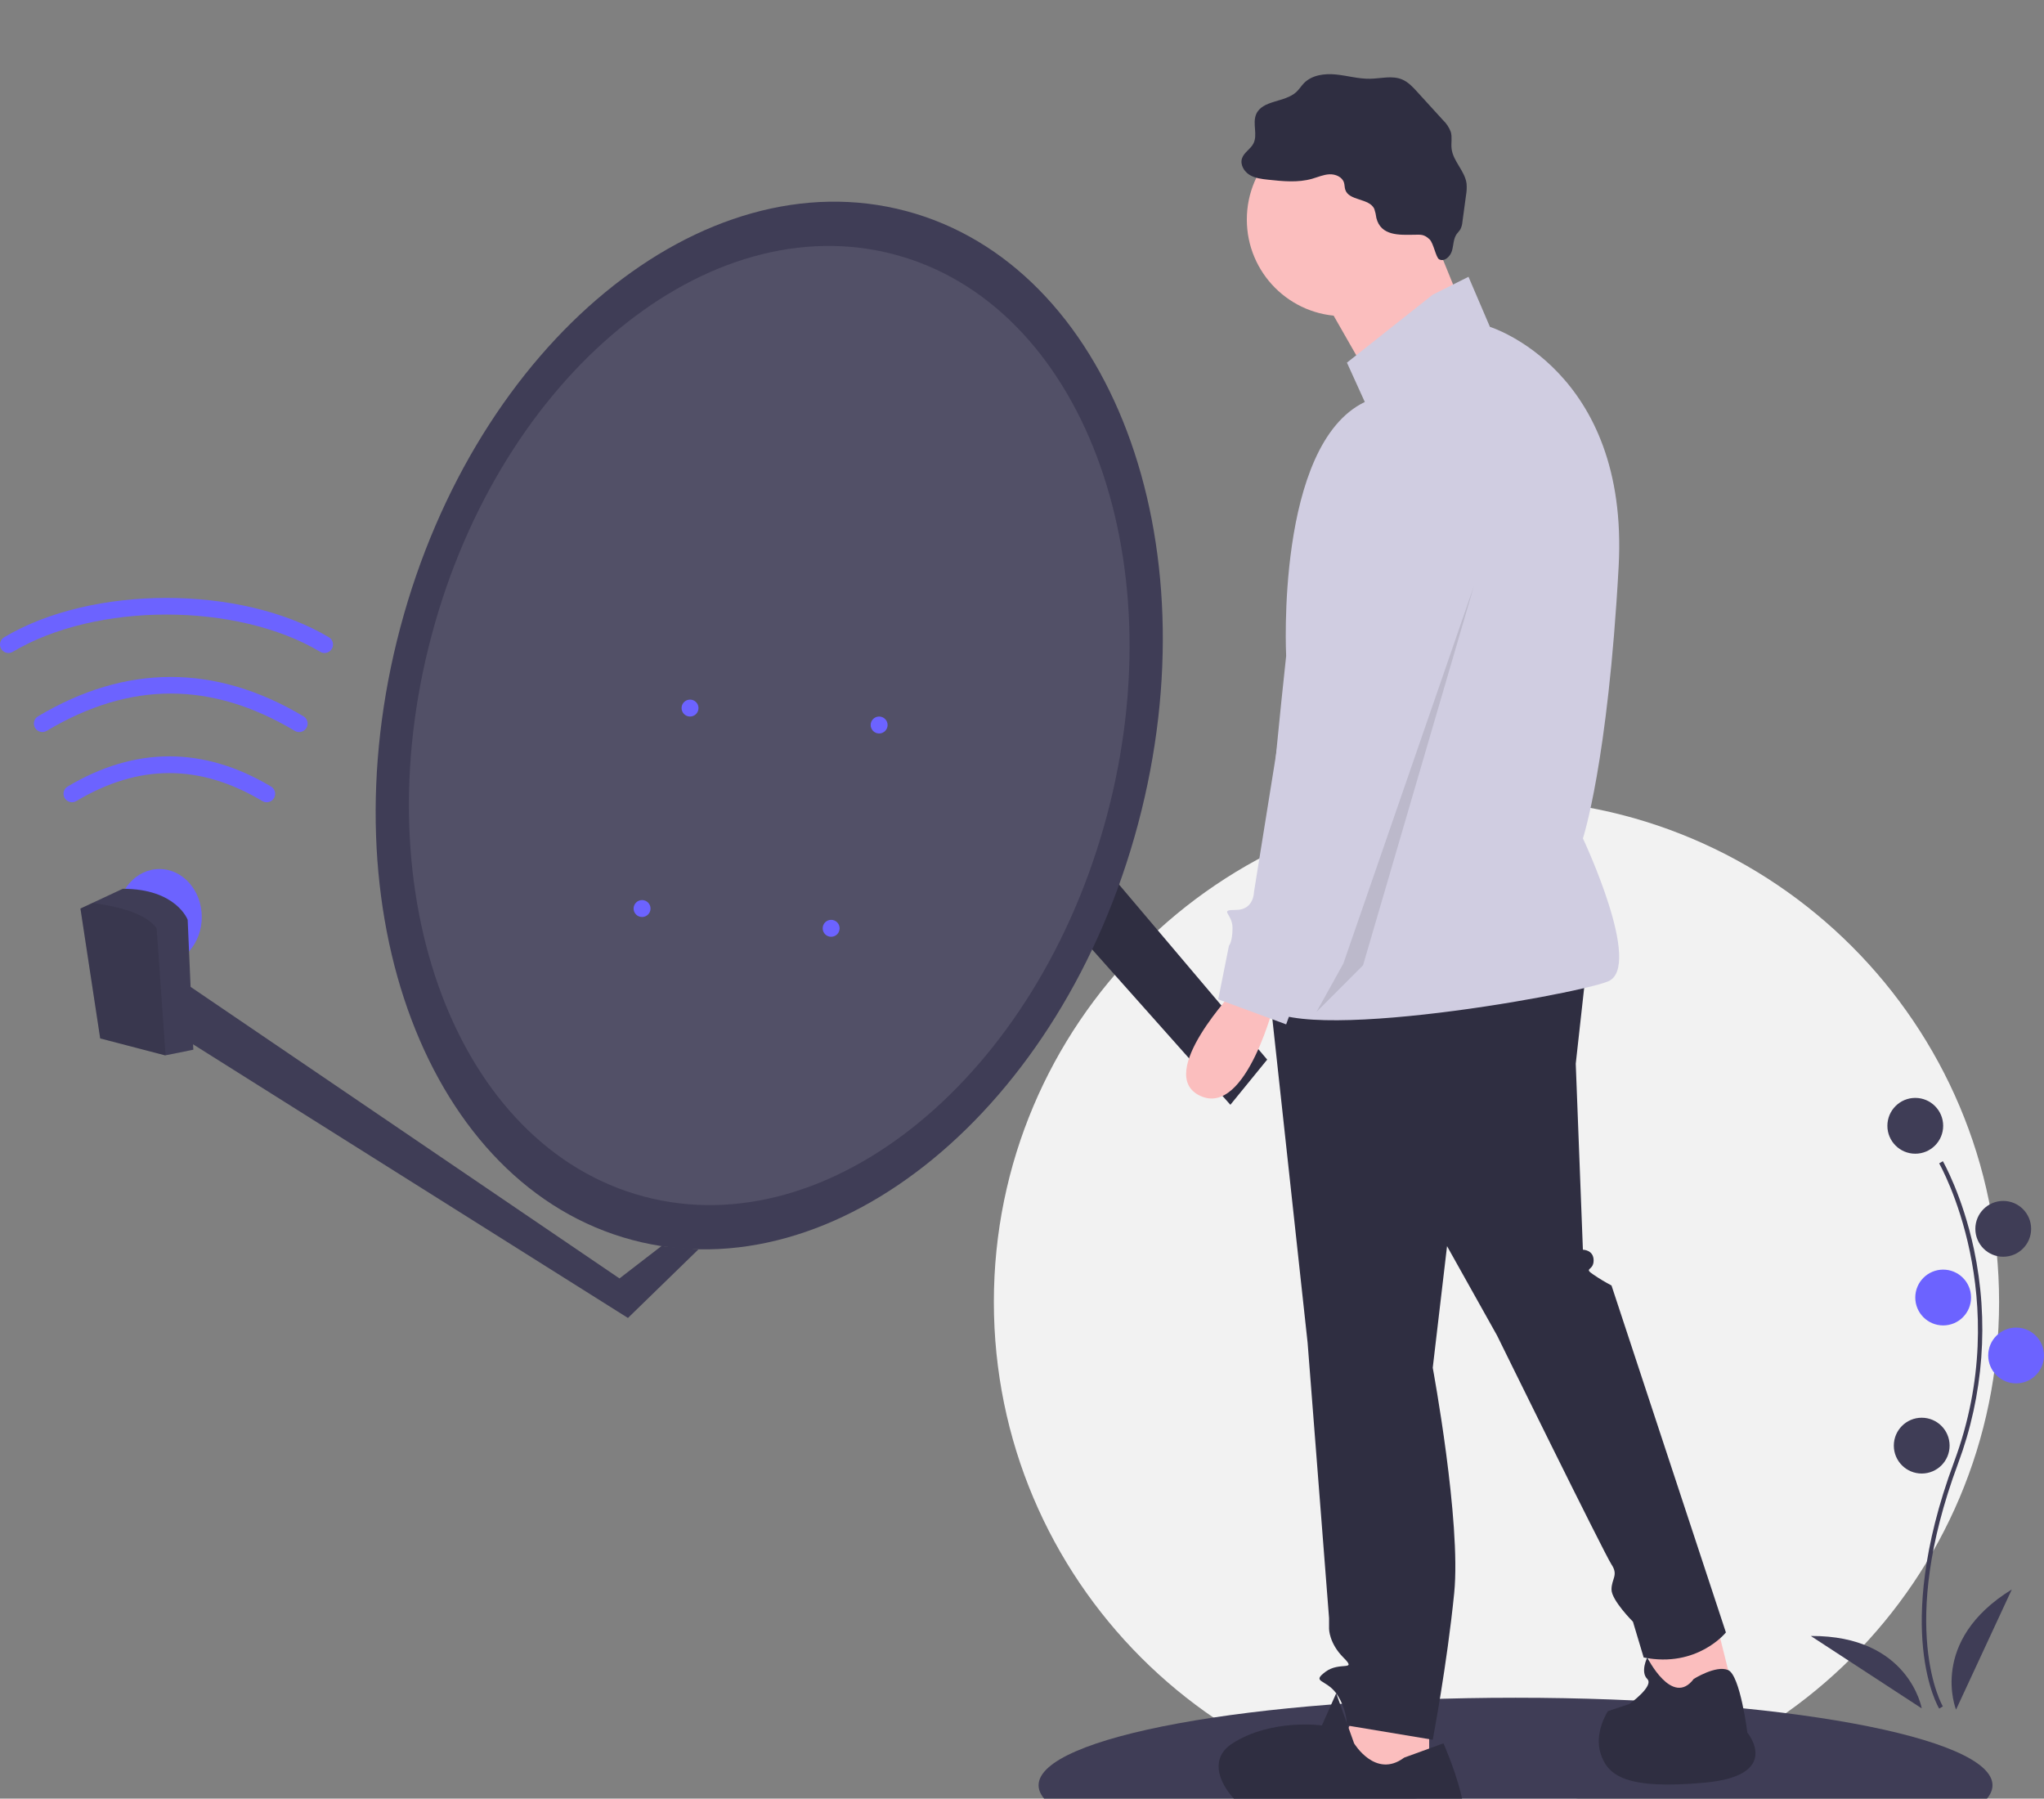 <svg width="441" height="388" viewBox="0 0 441 388" fill="none" xmlns="http://www.w3.org/2000/svg">
<rect x="0" y="0" width="441" height="388" fill="#808080" stroke="none"/>
<g clip-path="url(#clip0)">
<path d="M322.87 389.337C382.76 389.337 431.311 340.771 431.311 280.861C431.311 220.951 382.76 172.385 322.87 172.385C262.98 172.385 214.429 220.951 214.429 280.861C214.429 340.771 262.98 389.337 322.87 389.337Z" fill="#F2F2F2"/>
<path d="M326.984 404C383.817 404 429.889 395.546 429.889 385.118C429.889 374.689 383.817 366.235 326.984 366.235C270.15 366.235 224.078 374.689 224.078 385.118C224.078 395.546 270.15 404 326.984 404Z" fill="#3F3D56"/>
<path d="M418.387 368.582C418.281 368.408 415.776 364.224 414.908 355.537C414.111 347.567 414.623 334.133 421.588 315.393C434.783 279.892 418.547 251.248 418.381 250.963L419.182 250.498C419.224 250.57 423.414 257.874 425.889 269.503C429.159 284.92 427.968 300.951 422.456 315.716C409.284 351.156 419.077 367.934 419.177 368.099L418.387 368.582Z" fill="#3F3D56"/>
<path d="M413.227 248.878C416.551 248.878 419.245 246.183 419.245 242.859C419.245 239.534 416.551 236.839 413.227 236.839C409.904 236.839 407.21 239.534 407.21 242.859C407.21 246.183 409.904 248.878 413.227 248.878Z" fill="#3F3D56"/>
<path d="M432.205 271.104C435.529 271.104 438.223 268.409 438.223 265.084C438.223 261.76 435.529 259.065 432.205 259.065C428.882 259.065 426.188 261.76 426.188 265.084C426.188 268.409 428.882 271.104 432.205 271.104Z" fill="#3F3D56"/>
<path d="M419.244 285.921C422.568 285.921 425.262 283.226 425.262 279.901C425.262 276.577 422.568 273.882 419.244 273.882C415.921 273.882 413.227 276.577 413.227 279.901C413.227 283.226 415.921 285.921 419.244 285.921Z" fill="#6C63FF"/>
<path d="M434.982 298.423C438.306 298.423 441 295.728 441 292.403C441 289.079 438.306 286.384 434.982 286.384C431.659 286.384 428.965 289.079 428.965 292.403C428.965 295.728 431.659 298.423 434.982 298.423Z" fill="#6C63FF"/>
<path d="M414.616 317.87C417.939 317.87 420.634 315.175 420.634 311.85C420.634 308.526 417.939 305.831 414.616 305.831C411.293 305.831 408.599 308.526 408.599 311.85C408.599 315.175 411.293 317.87 414.616 317.87Z" fill="#3F3D56"/>
<path d="M422.022 368.803C422.022 368.803 416.004 353.986 434.057 342.874L422.022 368.803Z" fill="#3F3D56"/>
<path d="M414.621 368.534C414.621 368.534 411.883 352.778 390.687 352.913L414.621 368.534Z" fill="#3F3D56"/>
<path d="M38.666 211.218L133.656 275.783L142.701 268.809L150.705 269.503L135.483 284.311L38.666 223.4V211.218Z" fill="#3F3D56"/>
<path d="M233.187 181.068L273.4 228.578L265.457 238.323L218.294 185.331L233.187 181.068Z" fill="#2F2E41"/>
<path d="M34.404 208.173C39.448 208.173 43.537 203.537 43.537 197.818C43.537 192.099 39.448 187.463 34.404 187.463C29.359 187.463 25.27 192.099 25.27 197.818C25.27 203.537 29.359 208.173 34.404 208.173Z" fill="#6C63FF"/>
<path d="M245.546 177.723C261.873 116.432 239.48 57.249 195.529 45.533C151.578 33.818 102.713 74.006 86.386 135.297C70.059 196.588 92.452 255.771 136.403 267.486C180.354 279.202 229.219 239.014 245.546 177.723Z" fill="#3F3D56"/>
<path opacity="0.1" d="M238.823 175.931C253.771 119.819 233.27 65.636 193.032 54.911C152.795 44.185 108.059 80.978 93.111 137.09C78.163 193.202 98.664 247.384 138.901 258.11C179.139 268.836 223.875 232.043 238.823 175.931Z" fill="white"/>
<path d="M148.878 154.571C149.887 154.571 150.705 153.753 150.705 152.744C150.705 151.735 149.887 150.917 148.878 150.917C147.869 150.917 147.051 151.735 147.051 152.744C147.051 153.753 147.869 154.571 148.878 154.571Z" fill="#6C63FF"/>
<path d="M138.527 197.818C139.536 197.818 140.354 197 140.354 195.991C140.354 194.981 139.536 194.163 138.527 194.163C137.518 194.163 136.7 194.981 136.7 195.991C136.7 197 137.518 197.818 138.527 197.818Z" fill="#6C63FF"/>
<path d="M189.675 158.226C190.684 158.226 191.502 157.408 191.502 156.399C191.502 155.39 190.684 154.571 189.675 154.571C188.666 154.571 187.848 155.39 187.848 156.399C187.848 157.408 188.666 158.226 189.675 158.226Z" fill="#6C63FF"/>
<path d="M179.324 202.082C180.333 202.082 181.151 201.264 181.151 200.254C181.151 199.245 180.333 198.427 179.324 198.427C178.315 198.427 177.497 199.245 177.497 200.254C177.497 201.264 178.315 202.082 179.324 202.082Z" fill="#6C63FF"/>
<path d="M41.71 226.446L35.719 227.646L35.621 227.664L21.616 224.009L17.354 195.991L19.936 194.784L26.488 191.727C38.057 191.727 40.492 198.427 40.492 198.427L41.71 226.446Z" fill="#3F3D56"/>
<path opacity="0.1" d="M35.719 227.646L35.621 227.664L21.616 224.009L17.354 195.991L19.936 194.785C25.276 195.491 31.523 197.008 33.794 200.254L35.719 227.646Z" fill="black"/>
<path d="M64.543 157.922C64.214 157.922 63.892 157.833 63.61 157.664C45.596 146.928 28.082 146.928 10.069 157.664C9.653 157.911 9.156 157.983 8.687 157.863C8.218 157.744 7.816 157.443 7.568 157.028C7.32 156.612 7.248 156.115 7.366 155.645C7.484 155.176 7.784 154.773 8.199 154.524C27.204 143.198 46.475 143.198 65.48 154.524C65.823 154.729 66.09 155.041 66.24 155.413C66.389 155.784 66.412 156.194 66.306 156.58C66.199 156.966 65.969 157.306 65.651 157.549C65.332 157.791 64.943 157.922 64.543 157.922H64.543Z" fill="#6C63FF"/>
<path d="M57.541 173.065C57.212 173.065 56.889 172.976 56.607 172.807C43.101 164.758 29.969 164.758 16.463 172.807C16.047 173.054 15.55 173.126 15.081 173.007C14.612 172.887 14.209 172.587 13.962 172.171C13.714 171.755 13.641 171.258 13.76 170.789C13.878 170.32 14.178 169.916 14.593 169.668C29.153 160.99 43.917 160.99 58.477 169.668C58.821 169.873 59.088 170.185 59.237 170.556C59.386 170.928 59.41 171.338 59.303 171.724C59.197 172.109 58.967 172.45 58.648 172.692C58.33 172.934 57.941 173.066 57.541 173.065Z" fill="#6C63FF"/>
<path d="M70.023 140.867C69.694 140.867 69.372 140.778 69.09 140.609C51.113 129.895 20.738 129.895 2.762 140.609C2.556 140.732 2.328 140.814 2.09 140.849C1.852 140.884 1.61 140.872 1.377 140.813C1.144 140.754 0.925 140.65 0.733 140.507C0.54 140.363 0.377 140.183 0.255 139.976C0.132 139.77 0.051 139.541 0.016 139.304C-0.018 139.066 -0.006 138.824 0.053 138.591C0.113 138.358 0.217 138.139 0.361 137.947C0.505 137.754 0.685 137.592 0.892 137.469C19.882 126.152 51.969 126.152 70.96 137.469C71.303 137.674 71.57 137.986 71.719 138.358C71.869 138.729 71.892 139.139 71.785 139.525C71.679 139.911 71.449 140.251 71.13 140.494C70.812 140.736 70.423 140.867 70.023 140.867H70.023Z" fill="#6C63FF"/>
<path d="M370.056 349.066L373.913 364.498L356.943 369.128L355.4 352.924L370.056 349.066Z" fill="#FBBEBE"/>
<path d="M308.347 368.356V383.017L291.377 386.103L288.292 378.387L294.462 365.27L308.347 368.356Z" fill="#FBBEBE"/>
<path d="M342.287 208.631L339.973 229.465L341.516 269.589C341.516 269.589 343.83 269.589 343.83 271.904C343.83 274.219 341.516 273.447 343.83 274.99C345.071 275.834 346.359 276.607 347.687 277.305L372.371 352.152C372.371 352.152 366.2 359.868 354.629 357.553L352.315 349.837C352.315 349.837 347.687 345.208 347.687 342.893C347.687 340.578 349.23 339.806 347.687 337.491C346.144 335.176 323.003 288.108 323.003 288.108L312.204 268.818L309.119 295.052C309.119 295.052 315.29 328.232 313.747 343.664C312.204 359.097 309.119 375.301 309.119 375.301L290.606 372.214C290.522 369.724 289.718 367.312 288.292 365.27C285.978 362.183 282.892 362.955 285.978 360.64C289.063 358.325 292.92 360.64 289.834 357.553C286.749 354.467 286.749 351.38 286.749 351.38V349.066L282.121 289.651L273.636 211.718L342.287 208.631Z" fill="#2F2E41"/>
<path d="M289.835 68.197C301.337 68.197 310.662 58.87 310.662 47.364C310.662 35.858 301.337 26.53 289.835 26.53C278.332 26.53 269.008 35.858 269.008 47.364C269.008 58.87 278.332 68.197 289.835 68.197Z" fill="#FBBEBE"/>
<path d="M307.962 47.75L316.447 68.583L296.391 83.244L284.049 61.639L307.962 47.75Z" fill="#FBBEBE"/>
<path d="M309.118 63.568L316.832 59.71L321.46 70.512C321.46 70.512 351.544 79.772 349.229 122.211C346.915 164.649 341.516 180.853 341.516 180.853C341.516 180.853 354.629 208.632 346.915 211.718C339.202 214.804 273.636 226.379 272.093 215.576C270.55 204.773 277.492 141.501 277.492 141.501C277.492 141.501 275.178 95.976 294.462 86.716L290.606 78.228L309.118 63.568Z" fill="#D0CDE1"/>
<path d="M266.693 213.261C266.693 213.261 248.952 231.78 258.98 236.41C269.007 241.039 275.178 215.576 275.178 215.576L266.693 213.261Z" fill="#FBBEBE"/>
<path d="M302.948 379.159L311.433 376.072C311.433 376.072 320.689 396.906 312.975 396.906H292.92C292.92 396.906 281.349 393.048 275.179 393.048C269.008 393.048 257.437 381.473 265.922 376.072C274.407 370.671 285.206 372.214 285.206 372.214L288.292 365.27L292.149 376.072C292.149 376.072 296.777 383.788 302.948 379.159Z" fill="#2F2E41"/>
<path d="M365.428 362.183C365.428 362.183 370.259 359.134 372.857 360.273C375.456 361.412 376.999 373.757 376.999 373.757C376.999 373.757 384.713 383.017 367.742 384.56C350.772 386.103 346.916 383.017 345.373 378.387C343.83 373.757 346.916 369.128 346.916 369.128L351.544 367.584C351.544 367.584 356.943 363.726 355.401 362.183C353.858 360.64 355.401 357.553 355.401 357.553C355.401 357.553 360.8 368.356 365.428 362.183Z" fill="#2F2E41"/>
<path d="M296.958 47.03C296.873 46.356 296.722 45.691 296.505 45.047C295.386 42.698 291.018 43.384 290.24 40.901C290.088 40.415 290.12 39.886 289.97 39.399C289.59 38.157 288.13 37.542 286.833 37.601C285.536 37.661 284.321 38.215 283.072 38.57C280.021 39.436 276.775 39.105 273.621 38.768C272.226 38.618 270.78 38.452 269.585 37.717C268.391 36.982 267.53 35.502 267.965 34.169C268.382 32.89 269.781 32.187 270.41 30.999C271.408 29.111 270.188 26.673 270.998 24.697C272.297 21.528 277.216 22.164 279.715 19.821C280.321 19.253 280.758 18.526 281.339 17.931C283.064 16.168 285.788 15.826 288.243 16.07C290.697 16.313 293.109 17.034 295.575 16.99C297.913 16.949 300.365 16.236 302.52 17.146C303.827 17.698 304.826 18.778 305.782 19.827L311.309 25.891C312.068 26.607 312.652 27.488 313.017 28.465C313.35 29.627 313.044 30.874 313.186 32.075C313.509 34.812 316.071 36.879 316.417 39.614C316.486 40.462 316.445 41.315 316.295 42.153L315.521 47.863C315.482 48.42 315.333 48.964 315.084 49.463C314.859 49.848 314.519 50.152 314.265 50.519C313.55 51.554 313.615 52.923 313.259 54.13C312.904 55.338 311.628 56.533 310.513 55.951C309.785 55.571 309.303 52.431 308.419 51.616C307.188 50.481 306.545 50.621 305.025 50.64C301.98 50.678 297.932 50.939 296.958 47.03Z" fill="#2F2E41"/>
<path d="M300.633 92.118C300.633 92.118 323.774 101.377 316.832 122.211C309.89 143.044 291.377 207.088 291.377 207.088L280.578 212.49L277.492 220.977L262.836 215.576L265.151 204.002C265.151 204.002 265.922 203.23 265.922 200.144C265.922 197.057 262.836 196.286 266.693 196.286C270.55 196.286 270.55 192.428 270.55 192.428L284.435 106.007C284.435 106.007 284.435 91.346 300.633 92.118Z" fill="#D0CDE1"/>
<path opacity="0.1" d="M317.99 126.454L294.077 208.246L284.049 218.277L289.835 207.86L317.99 126.454Z" fill="black"/>
</g>
<defs>
<clipPath id="clip0">
<rect width="441" height="388" fill="white"/>
</clipPath>
</defs>
</svg>
